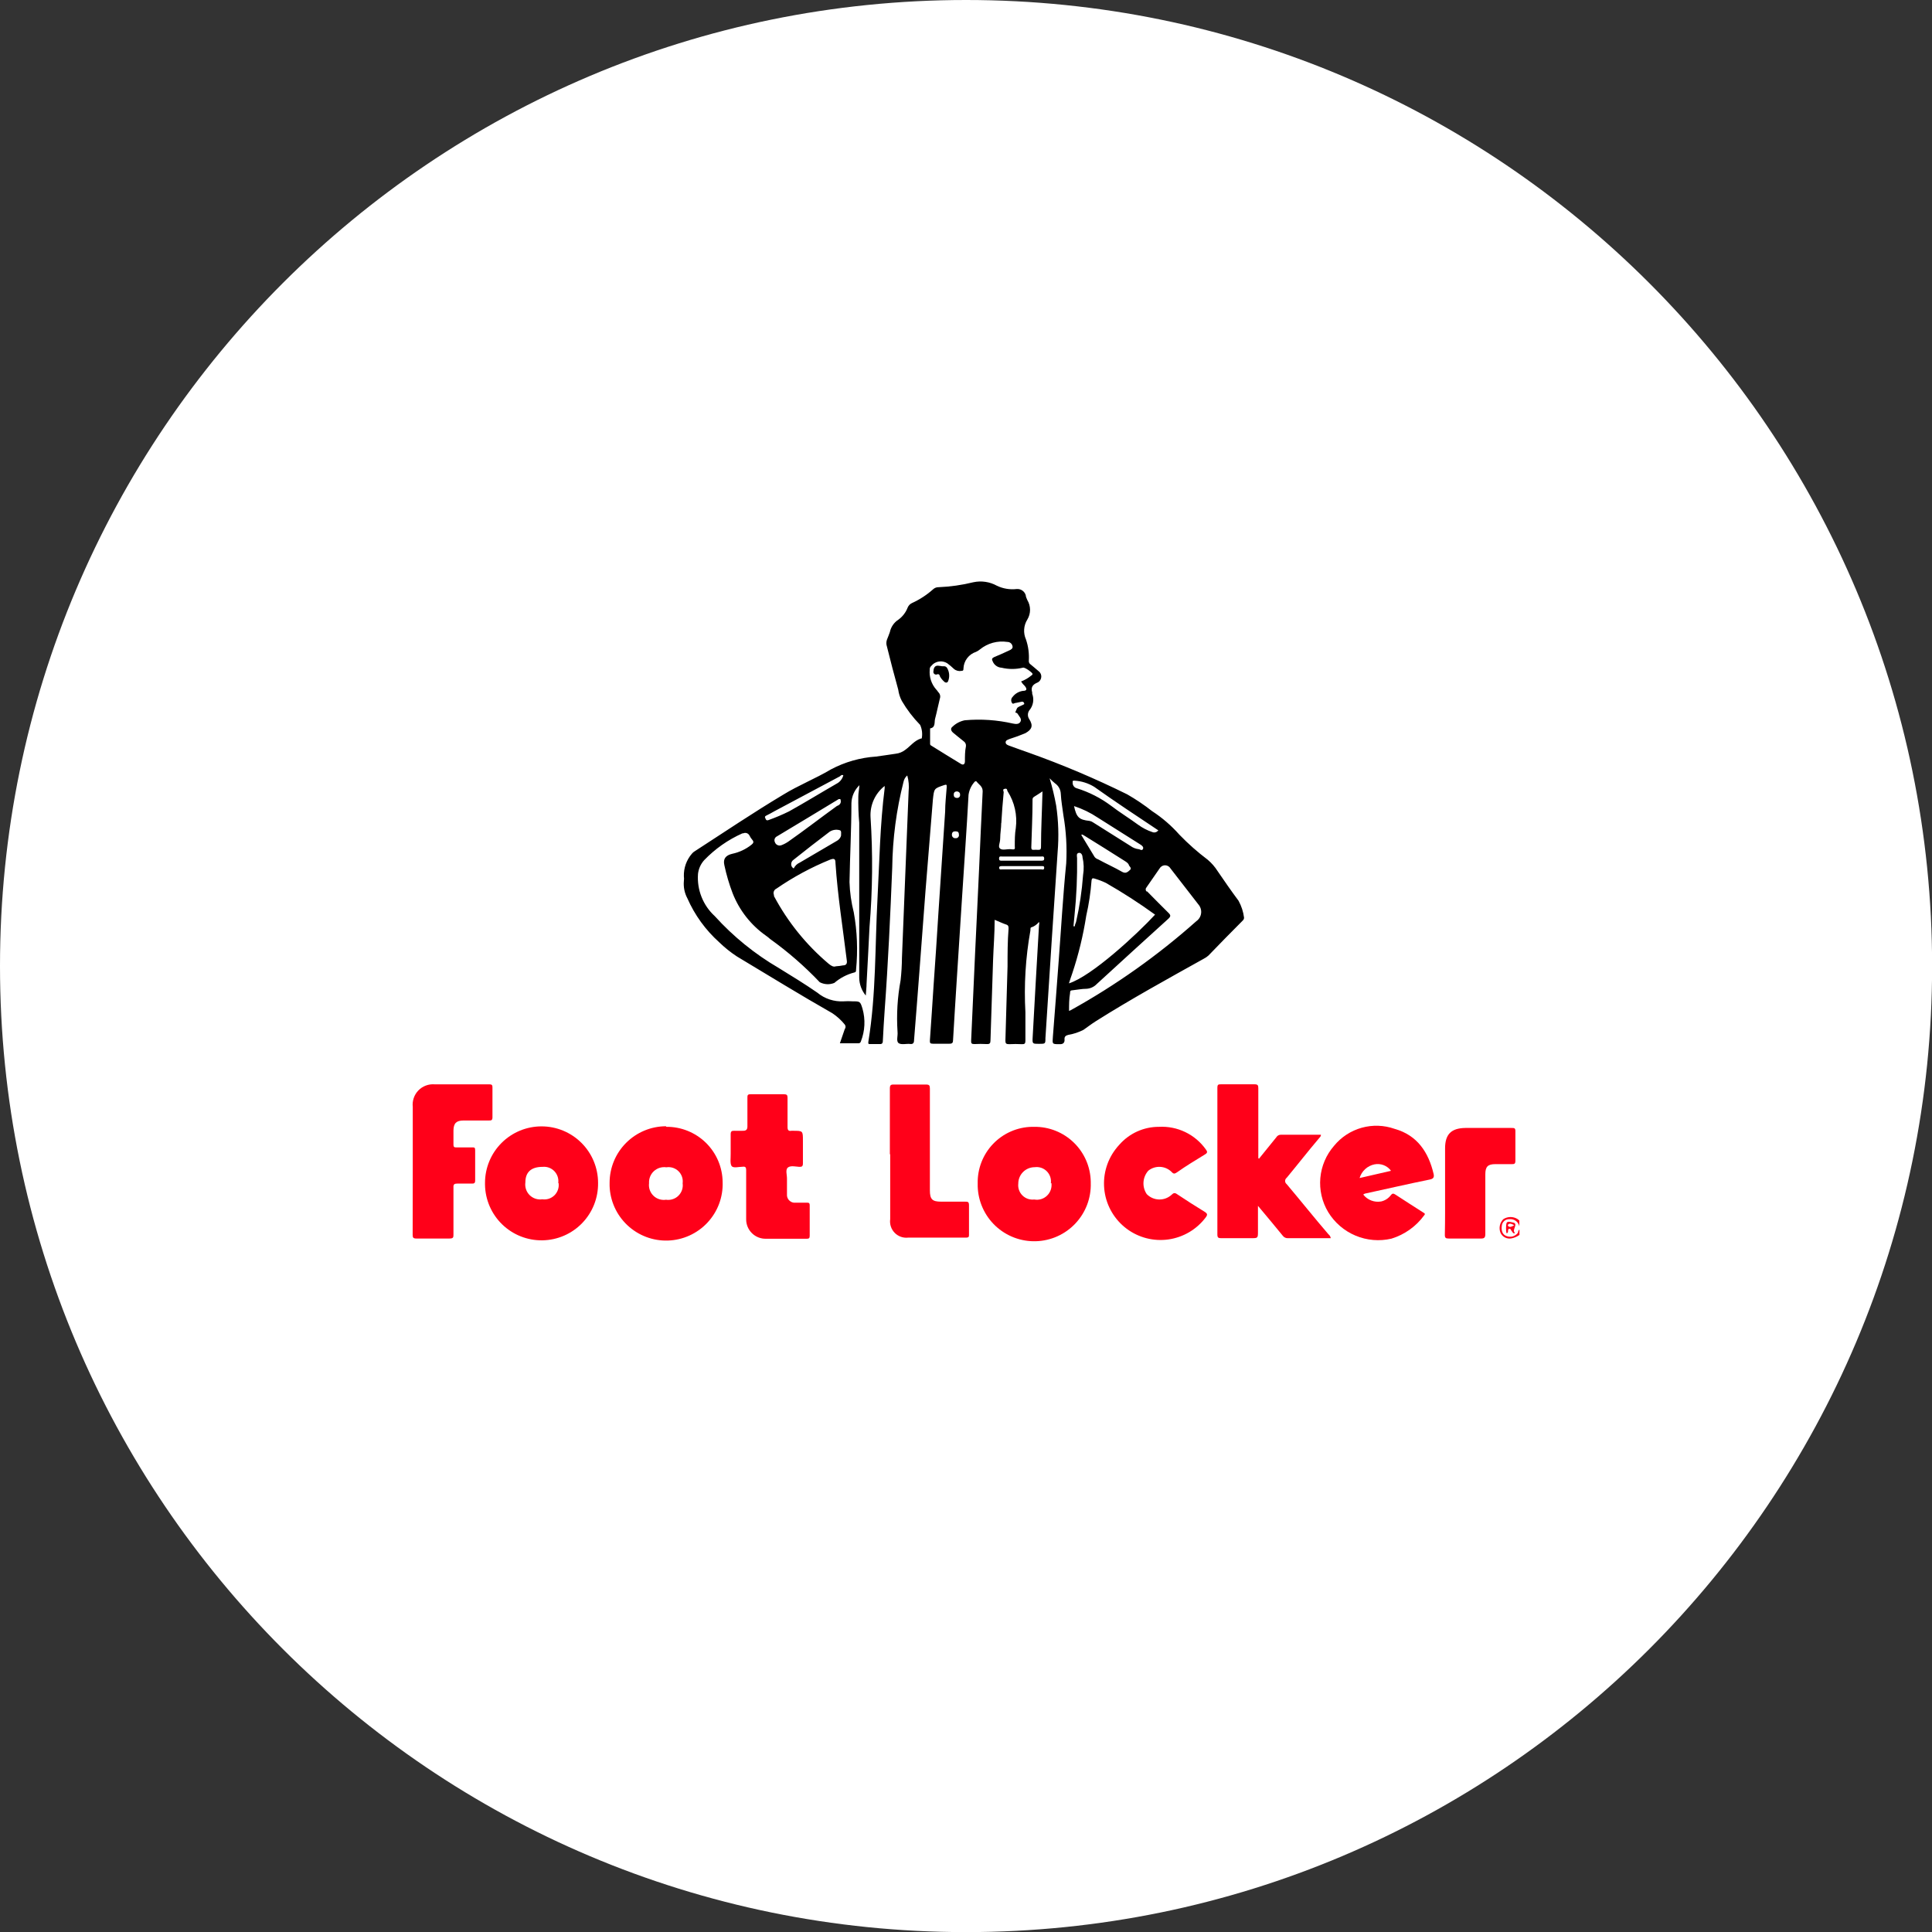 <svg width="127" height="127" viewBox="0 0 127 127" fill="none" xmlns="http://www.w3.org/2000/svg">
<rect x="0" y="0" width="127" height="127" fill="#333333" stroke="none"/>
<g clip-path="url(#clip0_352_1613)">
<path d="M63.504 127.007C98.576 127.007 127.007 98.576 127.007 63.504C127.007 28.432 98.576 0 63.504 0C28.432 0 0 28.432 0 63.504C0 98.576 28.432 127.007 63.504 127.007Z" fill="white"/>
<path d="M99.874 80.611C99.842 80.465 99.757 80.336 99.634 80.249C99.512 80.163 99.362 80.125 99.213 80.143C99.093 80.139 98.975 80.18 98.884 80.258C98.793 80.337 98.736 80.447 98.722 80.567C98.671 80.916 98.775 81.161 99.027 81.25C99.156 81.302 99.298 81.311 99.432 81.275C99.567 81.238 99.685 81.159 99.77 81.05C99.815 80.983 99.77 80.886 99.882 80.834V81.176C99.734 81.286 99.564 81.362 99.384 81.399C99.239 81.434 99.086 81.419 98.951 81.356C98.816 81.292 98.706 81.184 98.641 81.05C98.577 80.898 98.559 80.731 98.591 80.569C98.623 80.407 98.702 80.259 98.819 80.143C98.96 80.051 99.126 80.001 99.295 80.001C99.464 80.001 99.629 80.051 99.77 80.143L99.874 80.232V80.611Z" fill="#FF0019"/>
<path d="M68.996 51.16C69.173 51.748 69.317 52.346 69.427 52.951C69.578 53.962 69.61 54.987 69.523 56.005C69.39 57.932 69.261 59.86 69.137 61.787C69.003 63.932 68.864 66.085 68.721 68.245C68.721 68.617 68.721 68.617 68.297 68.617C67.874 68.617 67.859 68.617 67.881 68.201C68.015 65.758 68.153 63.313 68.297 60.865C68.297 60.784 68.342 60.702 68.297 60.605C68.172 60.765 68.005 60.886 67.814 60.955C67.71 60.955 67.747 61.096 67.732 61.178C67.415 62.947 67.306 64.748 67.405 66.543V68.416C67.405 68.594 67.353 68.647 67.182 68.639C66.898 68.624 66.612 68.624 66.328 68.639C66.135 68.639 66.09 68.587 66.09 68.401C66.139 66.771 66.187 65.144 66.231 63.519C66.231 62.694 66.231 61.869 66.298 61.051C66.298 60.91 66.298 60.821 66.127 60.769C65.956 60.717 65.659 60.576 65.384 60.464C65.384 61.371 65.31 62.248 65.28 63.117C65.22 64.876 65.163 66.635 65.109 68.394C65.109 68.58 65.057 68.639 64.871 68.632C64.596 68.617 64.321 68.617 64.046 68.632C63.86 68.632 63.831 68.58 63.838 68.401C63.927 66.484 64.009 64.567 64.098 62.649C64.187 60.732 64.277 59 64.358 57.172C64.44 55.344 64.507 53.731 64.596 52.014C64.596 51.68 64.344 51.576 64.195 51.375C64.158 51.323 64.106 51.375 64.083 51.375C63.859 51.616 63.714 51.919 63.667 52.245C63.548 54.474 63.385 56.704 63.244 58.933L62.887 64.492C62.805 65.785 62.723 67.078 62.649 68.371C62.649 68.542 62.597 68.617 62.396 68.609C62.04 68.609 61.653 68.609 61.319 68.609C61.148 68.609 61.118 68.557 61.126 68.401C61.215 67.182 61.289 65.964 61.371 64.745C61.485 63.154 61.591 61.559 61.69 59.959L62.129 53.352C62.129 52.809 62.196 52.275 62.233 51.732C62.233 51.591 62.233 51.554 62.069 51.606C61.393 51.836 61.408 51.829 61.326 52.535L60.836 58.584L60.434 63.913C60.323 65.399 60.204 66.885 60.085 68.371C60.085 68.55 60.026 68.654 59.818 68.624C59.609 68.594 59.253 68.698 59.074 68.572C58.896 68.446 59.03 68.097 59 67.829C58.925 66.695 58.993 65.557 59.201 64.44C59.256 63.947 59.286 63.45 59.29 62.954C59.431 59.312 59.58 55.678 59.728 52.029C59.766 51.675 59.736 51.317 59.639 50.974C59.513 51.081 59.427 51.228 59.394 51.39C58.924 53.234 58.675 55.128 58.651 57.031C58.525 60.16 58.383 63.288 58.153 66.417C58.108 67.078 58.064 67.74 58.034 68.409C58.034 68.594 57.967 68.647 57.789 68.632H57.224C57.09 68.632 57.06 68.632 57.083 68.468C57.596 65.339 57.514 62.166 57.685 59.015C57.811 56.615 57.848 54.214 58.153 51.821V51.665C57.845 51.906 57.6 52.217 57.438 52.573C57.277 52.929 57.203 53.319 57.224 53.709C57.382 56.117 57.359 58.535 57.157 60.94C57.098 62.181 57.031 63.429 56.964 64.656C56.964 64.901 56.927 65.146 56.912 65.443C56.641 65.114 56.489 64.703 56.481 64.277C56.481 60.883 56.481 57.486 56.481 54.088C56.431 53.512 56.411 52.934 56.421 52.356C56.421 52.141 56.473 51.91 56.496 51.613C56.173 51.921 55.984 52.342 55.968 52.787C55.968 54.526 55.871 56.265 55.842 57.989C55.864 58.661 55.959 59.329 56.124 59.981C56.348 61.222 56.398 62.487 56.273 63.742C56.273 63.831 56.273 63.905 56.154 63.927C55.671 64.052 55.224 64.286 54.846 64.611C54.692 64.674 54.527 64.703 54.361 64.695C54.196 64.687 54.034 64.643 53.887 64.567C52.889 63.517 51.794 62.564 50.617 61.72C50.536 61.645 50.449 61.575 50.357 61.512C49.364 60.815 48.599 59.84 48.157 58.71C47.929 58.111 47.748 57.495 47.615 56.867C47.518 56.451 47.711 56.221 48.135 56.124C48.596 56.026 49.029 55.823 49.398 55.529C49.517 55.433 49.577 55.344 49.45 55.203C49.376 55.117 49.313 55.022 49.265 54.92C49.228 54.848 49.165 54.794 49.089 54.767C49.013 54.741 48.929 54.745 48.856 54.779H48.804C47.861 55.199 47.008 55.797 46.292 56.54C46.064 56.792 45.92 57.109 45.883 57.447C45.845 57.962 45.924 58.479 46.115 58.959C46.305 59.439 46.602 59.87 46.983 60.219C48.202 61.565 49.621 62.715 51.189 63.63C52.044 64.158 52.899 64.678 53.724 65.25C54.21 65.654 54.831 65.859 55.463 65.822C55.653 65.808 55.844 65.808 56.035 65.822C56.533 65.822 56.548 65.822 56.696 66.305C56.897 67.014 56.86 67.768 56.592 68.453C56.583 68.494 56.559 68.53 56.525 68.553C56.49 68.577 56.448 68.586 56.407 68.58H55.21L55.529 67.651C55.564 67.607 55.583 67.554 55.583 67.498C55.583 67.443 55.564 67.389 55.529 67.346C55.296 67.059 55.02 66.808 54.712 66.603C52.594 65.399 50.535 64.128 48.44 62.872C48.022 62.598 47.631 62.284 47.273 61.936C46.38 61.134 45.668 60.151 45.185 59.052C44.998 58.704 44.918 58.309 44.954 57.915C44.969 57.812 44.969 57.706 44.954 57.603C44.938 57.059 45.127 56.529 45.482 56.117C45.536 56.051 45.601 55.995 45.675 55.953C47.615 54.697 49.525 53.411 51.487 52.237C52.49 51.62 53.605 51.182 54.615 50.58C55.535 50.09 56.548 49.801 57.588 49.733C58.012 49.681 58.435 49.606 58.874 49.547C59.107 49.522 59.328 49.432 59.513 49.287C59.855 49.042 60.107 48.678 60.546 48.544H60.59C60.649 48.243 60.612 47.931 60.486 47.652C60.023 47.178 59.618 46.648 59.282 46.076C59.16 45.845 59.08 45.593 59.045 45.333C58.785 44.389 58.532 43.438 58.301 42.494C58.253 42.352 58.253 42.198 58.301 42.056C58.368 41.892 58.435 41.721 58.495 41.55C58.53 41.382 58.599 41.222 58.697 41.08C58.795 40.938 58.921 40.818 59.067 40.726C59.34 40.523 59.548 40.248 59.669 39.93C59.724 39.802 59.825 39.699 59.951 39.641C60.458 39.41 60.926 39.104 61.341 38.734C61.434 38.647 61.556 38.6 61.683 38.6C62.46 38.569 63.232 38.46 63.987 38.273C64.513 38.161 65.062 38.243 65.533 38.504C65.937 38.697 66.388 38.772 66.833 38.719C66.964 38.709 67.095 38.743 67.203 38.818C67.311 38.892 67.391 39.002 67.428 39.128C67.428 39.239 67.495 39.343 67.532 39.447C67.648 39.64 67.71 39.861 67.71 40.087C67.71 40.312 67.648 40.533 67.532 40.726C67.41 40.919 67.339 41.14 67.323 41.368C67.308 41.597 67.349 41.825 67.442 42.034C67.598 42.49 67.661 42.972 67.628 43.453C67.627 43.499 67.638 43.545 67.66 43.585C67.682 43.626 67.715 43.66 67.755 43.683C67.926 43.832 68.104 43.966 68.275 44.122C68.367 44.191 68.428 44.294 68.445 44.408C68.461 44.522 68.432 44.638 68.364 44.731C68.319 44.794 68.257 44.843 68.186 44.873C67.866 45.006 67.755 45.192 67.851 45.519V45.601C67.921 45.785 67.94 45.984 67.906 46.177C67.872 46.371 67.786 46.552 67.658 46.701C67.6 46.785 67.569 46.885 67.569 46.987C67.569 47.089 67.6 47.189 67.658 47.273C67.926 47.697 67.844 47.949 67.405 48.194C67.068 48.338 66.723 48.465 66.372 48.574C66.261 48.626 66.105 48.655 66.105 48.796C66.105 48.938 66.261 48.99 66.387 49.034C66.796 49.19 67.205 49.324 67.613 49.473C69.825 50.26 71.989 51.176 74.094 52.215C74.668 52.544 75.217 52.914 75.736 53.322C76.4 53.755 77.002 54.275 77.527 54.868C78.105 55.466 78.728 56.018 79.393 56.518C79.644 56.732 79.862 56.982 80.039 57.261C80.485 57.915 80.938 58.569 81.414 59.208C81.605 59.553 81.728 59.932 81.778 60.323C81.778 60.427 81.726 60.479 81.667 60.538C80.909 61.297 80.166 62.055 79.437 62.813C79.345 62.895 79.243 62.965 79.132 63.021C76.747 64.351 74.354 65.666 72.043 67.123C71.76 67.301 71.5 67.502 71.225 67.695C70.908 67.858 70.567 67.971 70.215 68.03C70.044 68.074 69.962 68.148 69.977 68.334C69.992 68.52 69.902 68.654 69.65 68.639C69.159 68.639 69.174 68.639 69.211 68.148C69.345 66.499 69.464 64.849 69.59 63.199C69.754 61.051 69.873 58.896 70.088 56.748C70.145 55.692 70.083 54.632 69.902 53.59C69.843 53.122 69.754 52.654 69.731 52.17C69.724 52.034 69.685 51.902 69.618 51.783C69.551 51.665 69.458 51.563 69.345 51.487C69.221 51.386 69.104 51.277 68.996 51.16ZM55.448 50.974C55.344 50.9 55.277 50.974 55.21 51.033L50.914 53.322C50.736 53.419 50.565 53.523 50.387 53.605C50.208 53.687 50.312 53.761 50.335 53.843C50.357 53.924 50.431 53.939 50.513 53.909C50.975 53.745 51.426 53.554 51.866 53.337C52.921 52.75 53.947 52.118 54.994 51.516C55.101 51.462 55.196 51.385 55.271 51.291C55.346 51.198 55.402 51.09 55.433 50.974H55.448ZM71.054 54.89V54.846L71.954 56.332C72.014 56.405 72.094 56.459 72.184 56.488C72.712 56.778 73.254 57.016 73.767 57.313C74.012 57.447 74.138 57.313 74.28 57.187C74.421 57.06 74.235 56.964 74.205 56.86C74.176 56.756 74.057 56.674 73.953 56.607C73.061 56.035 72.177 55.492 71.285 54.935C71.225 54.928 71.173 54.809 71.062 54.89H71.054ZM67.115 44.798C67.355 44.709 67.579 44.581 67.777 44.419C67.814 44.382 67.881 44.367 67.874 44.293C67.866 44.218 67.353 43.832 67.234 43.892C66.775 44.002 66.296 44.002 65.837 43.892C65.712 43.885 65.591 43.843 65.489 43.77C65.386 43.698 65.306 43.598 65.258 43.483C65.183 43.334 65.198 43.275 65.339 43.2C65.674 43.059 66.001 42.918 66.328 42.762C66.454 42.71 66.595 42.628 66.558 42.48C66.544 42.4 66.502 42.327 66.439 42.275C66.377 42.224 66.297 42.196 66.216 42.197C65.899 42.149 65.575 42.168 65.265 42.252C64.956 42.337 64.667 42.485 64.418 42.688C64.34 42.755 64.252 42.81 64.158 42.851C63.925 42.927 63.721 43.072 63.574 43.268C63.426 43.463 63.342 43.699 63.333 43.944C63.333 44.025 63.333 44.1 63.206 44.1C63.119 44.118 63.029 44.116 62.943 44.094C62.857 44.072 62.776 44.031 62.709 43.973C62.571 43.84 62.424 43.716 62.27 43.602C62.127 43.51 61.958 43.467 61.788 43.478C61.619 43.488 61.457 43.553 61.326 43.661C61.245 43.765 61.103 43.832 61.118 44.01C61.094 44.249 61.12 44.489 61.194 44.717C61.269 44.945 61.389 45.155 61.549 45.333C61.609 45.385 61.638 45.46 61.69 45.512C61.744 45.565 61.78 45.633 61.796 45.707C61.812 45.78 61.806 45.857 61.78 45.928C61.668 46.366 61.586 46.812 61.467 47.251C61.408 47.474 61.512 47.823 61.14 47.882C61.139 47.9 61.139 47.917 61.14 47.934C61.14 48.261 61.14 48.581 61.14 48.901C61.14 48.924 61.147 48.948 61.16 48.968C61.174 48.988 61.193 49.003 61.215 49.012C61.861 49.413 62.515 49.822 63.169 50.216C63.34 50.32 63.429 50.216 63.429 50.045C63.429 49.711 63.429 49.383 63.496 49.056C63.505 48.992 63.495 48.926 63.467 48.867C63.44 48.807 63.395 48.757 63.34 48.722C63.117 48.551 62.902 48.365 62.679 48.187C62.456 48.009 62.5 47.853 62.612 47.771C62.835 47.554 63.117 47.407 63.422 47.347C64.482 47.252 65.55 47.325 66.588 47.563C66.788 47.607 66.997 47.615 67.086 47.429C67.175 47.243 66.989 47.087 66.9 46.931C66.811 46.775 66.692 46.931 66.774 46.745C66.855 46.559 66.841 46.545 66.93 46.485C67.019 46.426 67.123 46.396 67.22 46.344C67.316 46.292 67.353 46.299 67.316 46.21C67.304 46.178 67.281 46.152 67.251 46.137C67.22 46.122 67.185 46.119 67.153 46.129L66.796 46.203C66.67 46.203 66.588 46.322 66.521 46.203C66.482 46.142 66.465 46.07 66.473 45.998C66.481 45.926 66.514 45.859 66.566 45.809C66.73 45.593 66.973 45.452 67.242 45.415C67.502 45.415 67.532 45.296 67.361 45.088C67.267 45.004 67.187 44.906 67.123 44.798H67.115ZM54.95 63.519C55.107 63.51 55.264 63.49 55.418 63.459C55.626 63.459 55.7 63.34 55.663 63.125C55.403 60.999 55.061 58.859 54.92 56.733C54.92 56.444 54.831 56.414 54.563 56.511C53.324 57.016 52.143 57.653 51.041 58.413C51.002 58.43 50.967 58.454 50.938 58.485C50.909 58.515 50.886 58.551 50.871 58.591C50.855 58.63 50.848 58.672 50.849 58.714C50.85 58.757 50.86 58.798 50.877 58.837C50.875 58.859 50.875 58.881 50.877 58.904C51.783 60.606 53.007 62.12 54.482 63.362C54.653 63.496 54.786 63.578 54.95 63.519ZM75.937 60.13C74.893 59.373 73.809 58.673 72.689 58.034C72.449 57.921 72.201 57.827 71.946 57.752C71.812 57.707 71.768 57.752 71.753 57.878C71.695 58.658 71.578 59.434 71.404 60.197C71.204 61.486 70.896 62.757 70.482 63.994C70.408 64.195 70.341 64.41 70.267 64.641C71.753 64.173 74.726 61.43 75.937 60.115V60.13ZM70.274 66.454L70.378 66.409C73.34 64.768 76.112 62.804 78.642 60.553C78.728 60.494 78.8 60.416 78.854 60.327C78.908 60.237 78.942 60.137 78.955 60.033C78.968 59.929 78.958 59.824 78.927 59.724C78.896 59.624 78.845 59.532 78.776 59.453L76.933 57.075C76.905 57.029 76.868 56.989 76.824 56.958C76.78 56.926 76.731 56.903 76.678 56.891C76.626 56.878 76.571 56.876 76.518 56.885C76.465 56.894 76.414 56.913 76.368 56.942C76.306 56.98 76.255 57.034 76.219 57.098C75.937 57.506 75.654 57.922 75.365 58.331C75.33 58.367 75.311 58.415 75.311 58.465C75.311 58.515 75.33 58.563 75.365 58.599H75.409C75.877 59.067 76.331 59.543 76.806 60.003C76.97 60.16 76.963 60.241 76.806 60.39C75.231 61.817 73.658 63.251 72.087 64.693C71.911 64.875 71.672 64.984 71.418 64.998C71.114 64.998 70.817 65.064 70.512 65.094C70.378 65.094 70.333 65.146 70.341 65.28C70.274 65.666 70.274 66.045 70.274 66.454ZM65.815 54.103C65.815 54.437 65.748 54.764 65.748 55.099C65.748 55.433 65.577 55.663 65.748 55.79C65.919 55.916 66.216 55.79 66.491 55.827C66.766 55.864 66.707 55.775 66.707 55.619C66.707 55.225 66.707 54.824 66.774 54.43C66.882 53.589 66.693 52.737 66.239 52.022C66.187 51.955 66.239 51.814 66.053 51.851C65.867 51.888 65.978 51.992 65.978 52.074C65.912 52.765 65.86 53.419 65.822 54.103H65.815ZM76.123 54.571C74.696 53.62 73.299 52.698 71.931 51.724C71.538 51.483 71.091 51.342 70.631 51.316C70.527 51.316 70.497 51.316 70.512 51.435C70.504 51.522 70.529 51.61 70.581 51.681C70.632 51.752 70.708 51.802 70.794 51.821C71.596 52.071 72.35 52.456 73.024 52.958C73.596 53.397 74.228 53.783 74.815 54.214C75.1 54.423 75.416 54.586 75.751 54.697C75.821 54.726 75.899 54.73 75.971 54.706C76.043 54.683 76.105 54.635 76.145 54.571H76.123ZM55.24 52.527H55.136C53.783 53.345 52.431 54.169 51.071 54.98C51.037 54.995 51.006 55.018 50.981 55.046C50.956 55.074 50.937 55.106 50.924 55.141C50.912 55.176 50.907 55.214 50.909 55.251C50.911 55.288 50.92 55.325 50.937 55.359C50.964 55.44 51.022 55.507 51.099 55.546C51.175 55.585 51.264 55.593 51.346 55.567C51.514 55.506 51.674 55.423 51.821 55.322C52.884 54.578 53.947 53.753 55.017 52.98C55.217 52.914 55.329 52.765 55.24 52.527ZM70.601 52.988C70.764 53.731 70.928 53.887 71.619 53.962C71.703 53.975 71.781 54.008 71.85 54.058L74.317 55.611C74.47 55.723 74.649 55.795 74.837 55.819C74.934 55.819 75.052 55.946 75.127 55.819C75.201 55.693 75.075 55.582 74.963 55.515L72.162 53.746C71.678 53.423 71.153 53.168 70.601 52.988ZM68.528 52.022C68.312 52.163 68.148 52.275 67.963 52.386C67.931 52.407 67.906 52.436 67.89 52.47C67.875 52.504 67.869 52.542 67.874 52.579C67.874 53.627 67.822 54.675 67.792 55.708C67.792 55.842 67.844 55.871 67.955 55.864C68.042 55.856 68.129 55.856 68.215 55.864C68.364 55.864 68.431 55.864 68.431 55.656C68.431 54.474 68.498 53.278 68.528 52.014V52.022ZM52.178 57.083C52.259 56.913 52.399 56.779 52.572 56.704L54.994 55.284C55.131 55.215 55.235 55.095 55.284 54.95C55.284 54.809 55.336 54.593 55.188 54.571C55.078 54.541 54.962 54.535 54.85 54.553C54.737 54.571 54.629 54.612 54.534 54.675C53.739 55.277 52.943 55.894 52.163 56.518C52.089 56.568 52.037 56.644 52.018 56.731C51.998 56.818 52.013 56.91 52.059 56.986C52.088 57.026 52.126 57.059 52.17 57.083H52.178ZM70.564 60.888H70.653C70.653 60.791 70.705 60.695 70.735 60.605C70.966 59.593 71.12 58.564 71.195 57.529C71.261 57.136 71.249 56.735 71.158 56.347C71.158 56.206 71.069 56.028 70.906 56.065C70.742 56.102 70.794 56.28 70.802 56.399C70.819 57.64 70.765 58.88 70.638 60.115L70.564 60.888ZM67.182 56.577H68.446C68.565 56.577 68.646 56.577 68.639 56.421C68.632 56.265 68.528 56.302 68.446 56.302H65.867C65.778 56.302 65.674 56.265 65.674 56.429C65.674 56.592 65.763 56.577 65.874 56.577H67.182ZM67.182 57.15H68.446C68.513 57.15 68.624 57.209 68.639 57.06C68.654 56.912 68.542 56.934 68.446 56.934H65.874C65.785 56.934 65.666 56.934 65.681 57.06C65.696 57.187 65.8 57.15 65.867 57.15C66.298 57.15 66.722 57.15 67.145 57.15H67.182ZM62.827 54.645C62.679 54.645 62.582 54.69 62.575 54.846C62.566 54.904 62.581 54.963 62.616 55.01C62.651 55.058 62.703 55.089 62.761 55.099H62.813C62.843 55.102 62.875 55.099 62.904 55.089C62.933 55.078 62.96 55.061 62.981 55.039C63.003 55.017 63.019 54.989 63.029 54.96C63.038 54.93 63.04 54.899 63.035 54.868C63.035 54.719 62.976 54.645 62.827 54.653V54.645ZM62.924 52.022C62.805 52.022 62.701 52.066 62.694 52.215C62.686 52.364 62.753 52.445 62.902 52.453C62.95 52.459 62.999 52.447 63.038 52.417C63.077 52.388 63.102 52.345 63.11 52.297C63.11 52.297 63.11 52.297 63.11 52.245C63.113 52.219 63.111 52.194 63.104 52.169C63.097 52.144 63.085 52.121 63.069 52.101C63.053 52.081 63.034 52.065 63.011 52.052C62.989 52.04 62.964 52.032 62.939 52.029L62.924 52.022Z" fill="black"/>
<path d="M82.759 76.167L83.896 74.763C83.926 74.71 83.97 74.667 84.022 74.637C84.074 74.607 84.133 74.591 84.194 74.592H86.832C86.832 74.703 86.772 74.748 86.72 74.807C85.977 75.684 85.301 76.553 84.58 77.423C84.552 77.444 84.529 77.471 84.511 77.501C84.494 77.531 84.483 77.565 84.479 77.599C84.475 77.634 84.478 77.669 84.487 77.703C84.497 77.736 84.513 77.768 84.535 77.795L84.58 77.839C85.502 78.932 86.408 80.069 87.322 81.132C87.405 81.195 87.461 81.288 87.478 81.392H84.677C84.608 81.398 84.539 81.386 84.477 81.357C84.414 81.329 84.36 81.284 84.32 81.228C83.8 80.589 83.272 79.957 82.692 79.266V80.938C82.692 81.392 82.692 81.392 82.246 81.392H80.262C80.084 81.392 80.024 81.347 80.024 81.154V71.493C80.024 71.322 80.069 71.27 80.247 71.277H82.477C82.685 71.277 82.715 71.351 82.715 71.537V76.13L82.759 76.167Z" fill="#FF0019"/>
<path d="M67.985 74.072C68.955 74.06 69.89 74.432 70.586 75.107C71.283 75.783 71.683 76.706 71.701 77.676V77.765C71.716 78.253 71.634 78.739 71.461 79.196C71.287 79.652 71.026 80.07 70.691 80.425C70.357 80.781 69.955 81.067 69.51 81.267C69.065 81.467 68.585 81.578 68.097 81.592C67.609 81.607 67.123 81.525 66.666 81.352C66.21 81.179 65.792 80.918 65.436 80.583C65.081 80.248 64.795 79.847 64.595 79.402C64.394 78.956 64.284 78.476 64.269 77.988V77.787C64.259 77.309 64.344 76.834 64.518 76.388C64.692 75.942 64.952 75.535 65.283 75.191C65.614 74.845 66.01 74.569 66.448 74.377C66.886 74.185 67.358 74.081 67.836 74.072H67.985ZM69.078 77.787C69.097 77.643 69.083 77.496 69.037 77.359C68.99 77.221 68.913 77.095 68.81 76.993C68.707 76.89 68.582 76.812 68.444 76.765C68.306 76.719 68.159 76.705 68.015 76.725C67.729 76.725 67.455 76.838 67.253 77.04C67.051 77.242 66.937 77.516 66.937 77.802C66.921 77.944 66.936 78.088 66.983 78.222C67.03 78.357 67.106 78.479 67.207 78.58C67.308 78.681 67.43 78.758 67.565 78.805C67.7 78.851 67.843 78.867 67.985 78.85C68.135 78.877 68.29 78.869 68.437 78.825C68.583 78.781 68.717 78.702 68.827 78.596C68.938 78.49 69.021 78.36 69.071 78.215C69.121 78.071 69.136 77.916 69.115 77.765L69.078 77.787Z" fill="#FF0019"/>
<path d="M31.882 77.758C31.882 76.772 32.273 75.827 32.97 75.13C33.667 74.433 34.612 74.042 35.598 74.042C36.583 74.042 37.528 74.433 38.225 75.13C38.922 75.827 39.314 76.772 39.314 77.758C39.329 78.743 38.953 79.695 38.267 80.403C37.582 81.111 36.643 81.517 35.657 81.533C34.672 81.549 33.72 81.172 33.012 80.487C32.304 79.801 31.898 78.862 31.882 77.877V77.758ZM36.698 77.758C36.715 77.618 36.701 77.475 36.656 77.342C36.611 77.208 36.536 77.086 36.438 76.984C36.339 76.883 36.219 76.805 36.087 76.756C35.955 76.708 35.813 76.689 35.672 76.703C34.929 76.703 34.535 77.037 34.535 77.728C34.514 77.879 34.528 78.033 34.577 78.178C34.625 78.322 34.707 78.454 34.815 78.561C34.923 78.668 35.055 78.749 35.2 78.797C35.345 78.844 35.499 78.858 35.65 78.835C35.794 78.856 35.941 78.843 36.079 78.798C36.217 78.752 36.343 78.675 36.447 78.573C36.55 78.471 36.629 78.346 36.676 78.209C36.724 78.071 36.739 77.924 36.72 77.78L36.698 77.758Z" fill="#FF0019"/>
<path d="M43.788 74.071C44.271 74.065 44.751 74.155 45.199 74.335C45.648 74.515 46.057 74.782 46.402 75.12C46.747 75.459 47.022 75.862 47.211 76.307C47.4 76.752 47.499 77.23 47.503 77.713C47.519 78.201 47.438 78.687 47.266 79.144C47.094 79.601 46.833 80.019 46.499 80.375C46.165 80.731 45.764 81.018 45.319 81.219C44.874 81.42 44.394 81.532 43.906 81.548C43.418 81.563 42.932 81.483 42.475 81.31C42.019 81.138 41.6 80.877 41.244 80.543C40.888 80.209 40.601 79.808 40.4 79.364C40.199 78.919 40.087 78.439 40.072 77.951V77.75C40.072 76.764 40.463 75.819 41.16 75.123C41.857 74.426 42.802 74.034 43.788 74.034V74.071ZM44.873 77.787C44.893 77.642 44.879 77.495 44.832 77.357C44.785 77.219 44.707 77.093 44.603 76.991C44.499 76.888 44.372 76.811 44.233 76.766C44.094 76.721 43.947 76.71 43.802 76.732C43.656 76.711 43.506 76.722 43.365 76.766C43.223 76.81 43.093 76.885 42.984 76.985C42.875 77.085 42.79 77.209 42.735 77.346C42.68 77.484 42.656 77.632 42.665 77.78C42.646 77.929 42.662 78.081 42.712 78.224C42.762 78.366 42.844 78.495 42.952 78.6C43.06 78.706 43.191 78.784 43.335 78.83C43.479 78.876 43.631 78.888 43.78 78.865C43.928 78.887 44.079 78.875 44.221 78.828C44.364 78.782 44.493 78.703 44.599 78.597C44.706 78.492 44.785 78.363 44.833 78.221C44.88 78.079 44.894 77.928 44.873 77.78V77.787Z" fill="#FF0019"/>
<path d="M89.611 78.523C89.748 78.7 89.93 78.835 90.139 78.915C90.347 78.995 90.573 79.017 90.793 78.977C91.045 78.919 91.269 78.774 91.425 78.568C91.514 78.449 91.588 78.434 91.722 78.523C92.331 78.925 92.948 79.311 93.558 79.705C93.624 79.75 93.721 79.779 93.617 79.891C93.085 80.62 92.332 81.157 91.469 81.422C90.68 81.607 89.852 81.538 89.105 81.224C88.357 80.91 87.728 80.368 87.307 79.675C86.903 79.002 86.723 78.217 86.792 77.435C86.862 76.653 87.177 75.912 87.694 75.32C88.162 74.747 88.796 74.333 89.509 74.133C90.222 73.934 90.979 73.959 91.677 74.206C93.164 74.622 93.907 75.744 94.241 77.178C94.293 77.416 94.197 77.498 93.959 77.542C92.532 77.832 91.127 78.159 89.715 78.464L89.611 78.523ZM89.373 77.438L91.439 76.963C91.318 76.796 91.151 76.668 90.959 76.593C90.766 76.518 90.557 76.499 90.354 76.539C90.124 76.585 89.912 76.693 89.739 76.852C89.566 77.01 89.439 77.213 89.373 77.438Z" fill="#FF0019"/>
<path d="M27.133 76.888V72.764C27.111 72.568 27.132 72.37 27.195 72.184C27.258 71.997 27.361 71.827 27.497 71.685C27.633 71.543 27.799 71.433 27.983 71.363C28.167 71.292 28.364 71.263 28.56 71.278H32.164C32.32 71.278 32.38 71.322 32.372 71.486V73.44C32.372 73.626 32.313 73.663 32.142 73.656H30.47C29.994 73.656 29.816 73.841 29.808 74.31V75.246C29.808 75.38 29.853 75.432 29.987 75.424H31.042C31.183 75.424 31.235 75.424 31.235 75.61V77.602C31.235 77.78 31.161 77.81 31.012 77.802H30.076C29.868 77.802 29.794 77.847 29.808 78.063V81.132C29.808 81.333 29.808 81.414 29.548 81.414C28.805 81.414 28.062 81.414 27.363 81.414C27.17 81.414 27.126 81.355 27.126 81.177C27.133 79.727 27.133 78.308 27.133 76.888Z" fill="#FF0019"/>
<path d="M49.049 78.531V76.91C49.049 76.739 48.997 76.672 48.826 76.695C48.559 76.695 48.187 76.814 48.083 76.635C47.979 76.457 48.038 76.115 48.031 75.84V74.562C48.031 74.369 48.098 74.324 48.276 74.332C48.455 74.339 48.655 74.332 48.849 74.332C49.042 74.332 49.131 74.257 49.131 74.049V72.176C49.131 72.005 49.131 71.924 49.354 71.931H51.539C51.717 71.931 51.769 71.983 51.769 72.154C51.769 72.801 51.769 73.44 51.769 74.086C51.769 74.279 51.829 74.369 52.022 74.332H52.141C52.78 74.332 52.78 74.332 52.78 74.986V76.472C52.78 76.665 52.72 76.71 52.535 76.702C52.349 76.695 51.97 76.598 51.791 76.747C51.613 76.895 51.739 77.23 51.732 77.49V78.508C51.721 78.64 51.762 78.77 51.845 78.872C51.928 78.975 52.047 79.041 52.178 79.058H53.025C53.159 79.058 53.226 79.058 53.226 79.244V81.236C53.226 81.392 53.174 81.429 53.032 81.429H50.357C50.187 81.434 50.017 81.404 49.858 81.342C49.699 81.28 49.554 81.187 49.432 81.067C49.31 80.948 49.213 80.805 49.147 80.648C49.081 80.49 49.048 80.321 49.049 80.151C49.045 80.126 49.045 80.101 49.049 80.076C49.049 79.556 49.049 79.043 49.049 78.531Z" fill="#FF0019"/>
<path d="M76.182 74.072C76.78 74.039 77.376 74.158 77.916 74.418C78.455 74.678 78.92 75.07 79.266 75.558C79.385 75.714 79.378 75.788 79.2 75.892C78.583 76.272 77.973 76.636 77.364 77.067C77.237 77.148 77.163 77.186 77.044 77.067C76.846 76.855 76.575 76.726 76.286 76.705C75.996 76.685 75.71 76.774 75.484 76.955C75.298 77.164 75.187 77.428 75.168 77.707C75.149 77.985 75.224 78.262 75.38 78.494C75.591 78.711 75.879 78.838 76.183 78.848C76.486 78.857 76.782 78.749 77.007 78.546C77.141 78.412 77.223 78.389 77.379 78.501C77.981 78.902 78.583 79.289 79.192 79.66C79.378 79.779 79.385 79.854 79.259 80.025C78.966 80.415 78.599 80.744 78.18 80.992C77.76 81.241 77.295 81.404 76.812 81.474C76.329 81.543 75.837 81.516 75.364 81.395C74.891 81.273 74.447 81.061 74.057 80.768C73.666 80.475 73.338 80.108 73.089 79.688C72.84 79.268 72.677 78.804 72.608 78.32C72.539 77.837 72.566 77.346 72.687 76.873C72.808 76.4 73.021 75.956 73.314 75.566C73.397 75.454 73.486 75.347 73.581 75.246C73.906 74.876 74.306 74.58 74.754 74.377C75.203 74.175 75.69 74.07 76.182 74.072Z" fill="#FF0019"/>
<path d="M58.495 75.892V71.552C58.495 71.337 58.554 71.285 58.762 71.292H60.865C61.081 71.292 61.126 71.344 61.126 71.56V78.248C61.126 78.843 61.289 78.991 61.869 78.991H63.429C63.623 78.991 63.697 78.991 63.697 79.237V81.139C63.697 81.295 63.697 81.355 63.489 81.355H59.699C59.536 81.373 59.372 81.355 59.218 81.3C59.064 81.245 58.925 81.156 58.811 81.039C58.697 80.922 58.611 80.78 58.56 80.625C58.509 80.47 58.494 80.305 58.517 80.143V75.855L58.495 75.892Z" fill="#FF0019"/>
<path d="M94.992 78.241V75.491C94.992 74.57 95.386 74.161 96.322 74.146H99.362C99.54 74.146 99.622 74.146 99.614 74.376C99.614 75.023 99.614 75.669 99.614 76.309C99.614 76.487 99.555 76.532 99.384 76.524H98.306C97.801 76.524 97.638 76.688 97.638 77.193V81.109C97.638 81.37 97.563 81.422 97.318 81.414C96.619 81.414 95.921 81.414 95.222 81.414C95.036 81.414 94.977 81.37 94.977 81.176C94.999 80.188 94.992 79.222 94.992 78.241Z" fill="#FF0019"/>
<path d="M99.585 81.065C99.451 81.109 99.436 80.99 99.376 80.931C99.317 80.871 99.309 80.745 99.206 80.775C99.102 80.805 99.146 80.909 99.124 80.983C99.102 81.057 99.124 81.035 99.027 81.065C98.99 80.848 98.99 80.627 99.027 80.411C99.087 80.24 99.309 80.336 99.473 80.366C99.636 80.396 99.629 80.522 99.585 80.648C99.495 80.894 99.488 80.916 99.585 81.065ZM99.547 80.544C99.391 80.463 99.272 80.388 99.146 80.485C99.138 80.493 99.132 80.502 99.127 80.512C99.123 80.522 99.12 80.533 99.12 80.544C99.12 80.556 99.123 80.567 99.127 80.577C99.132 80.587 99.138 80.596 99.146 80.604C99.257 80.693 99.369 80.641 99.525 80.544H99.547Z" fill="#FF0019"/>
<path d="M61.839 43.78C61.988 43.832 62.151 43.721 62.27 43.929C62.342 44.058 62.384 44.202 62.393 44.35C62.402 44.498 62.378 44.646 62.322 44.783C62.27 44.903 62.136 44.895 62.04 44.783C61.935 44.688 61.847 44.574 61.78 44.449C61.78 44.382 61.72 44.293 61.616 44.323C61.584 44.34 61.548 44.347 61.513 44.343C61.477 44.339 61.444 44.325 61.416 44.301C61.389 44.278 61.369 44.247 61.36 44.212C61.35 44.178 61.352 44.141 61.363 44.107C61.363 43.996 61.408 43.751 61.646 43.758L61.839 43.78Z" fill="black"/>
</g>
<defs>
<clipPath id="clip0_352_1613">
<rect width="127" height="127" fill="white"/>
</clipPath>
</defs>
</svg>
